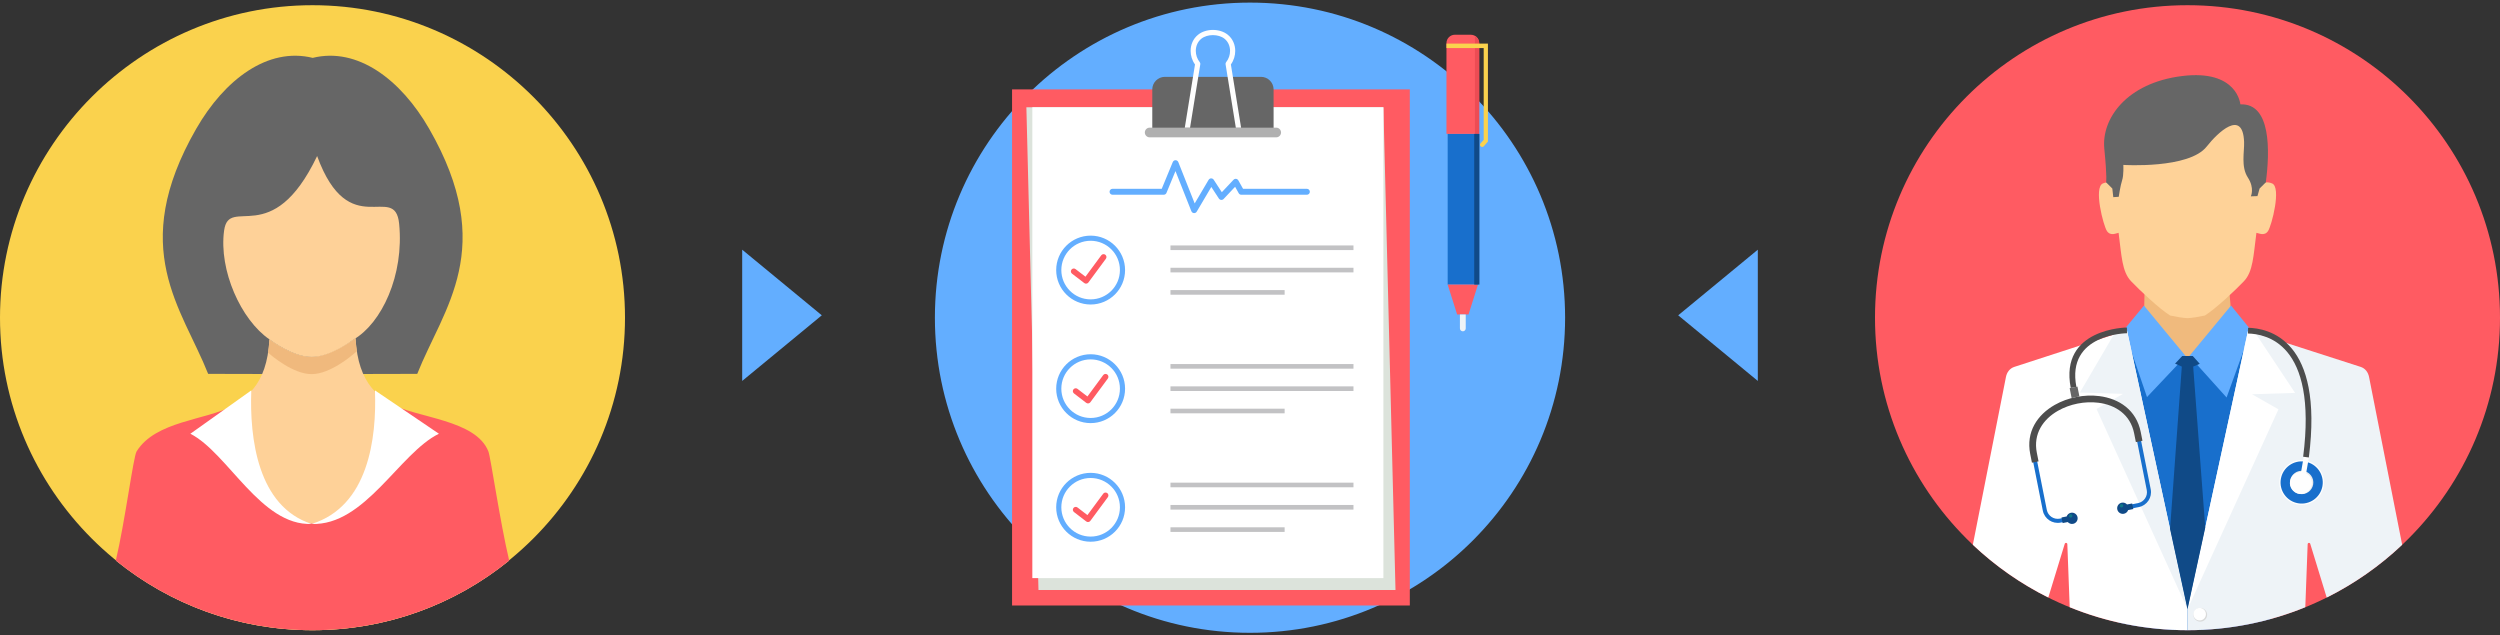 <?xml version="1.0" encoding="UTF-8"?>
<svg width="480px" height="122px" viewBox="0 0 480 122" version="1.1" xmlns="http://www.w3.org/2000/svg" xmlns:xlink="http://www.w3.org/1999/xlink">
    <rect x="0" y="0" width="480" height="122" fill="#333333" stroke="none"/>
    <!-- Generator: Sketch 45.2 (43514) - http://www.bohemiancoding.com/sketch -->
    <title>Group 7</title>
    <desc>Created with Sketch.</desc>
    <defs></defs>
    <g id="Page-6" stroke="none" stroke-width="1" fill="none" fill-rule="evenodd">
        <g id="2Реформа-для-пациентов_1170рх" transform="translate(-606, -722)">
            <g id="Group-7" transform="translate(606, 723)">
                <polygon id="Triangle-Copy-4" stroke="#63AEFF" fill="#63AEFF" points="157 59.54 143 71.08 143 48"></polygon>
                <polygon id="Triangle-Copy-5" stroke="#63AEFF" fill="#63AEFF" transform="translate(330, 59.54) rotate(-180) translate(-330, -59.54) " points="337 59.54 323 71.08 323 48"></polygon>
                <g id="girl-(3)" fill-rule="nonzero">
                    <path d="M60,120 C93.046,120 120,93.047 120,60 C120,26.953 93.047,0 60,0 C26.953,0 0,26.953 0,60 C0,93.047 26.953,120 60,120 Z" id="Shape" fill="#FAD24D"></path>
                    <path d="M39.964,70.781 C34.96,58.158 24.45,46.734 37.676,23.723 C43.122,14.246 51.443,7.995 60.038,10.111 C68.632,7.995 76.953,14.246 82.399,23.723 C95.624,46.734 85.115,58.158 80.111,70.781 L60.038,70.83 L39.964,70.781 L39.964,70.781 Z" id="Shape" fill="#666666"></path>
                    <path d="M26.229,90.514 C25.601,91.527 24.035,100.144 22.303,106.676 C32.606,115.007 45.719,119.999 59.999,119.999 C74.28,119.999 87.393,115.007 97.696,106.676 C95.963,100.144 94.398,91.526 93.77,90.514 C84.131,74.95 69.274,81.744 68.261,63.934 C68.261,63.934 63.481,67.501 59.831,67.534 C56.181,67.566 51.733,64.159 51.733,64.159 C50.723,81.954 35.861,74.962 26.229,90.514 Z" id="Shape" fill="#FED198"></path>
                    <path d="M68.519,66.45 C68.4,65.669 68.311,64.834 68.261,63.935 C68.261,63.935 63.481,67.502 59.831,67.534 C56.181,67.567 51.733,64.16 51.733,64.16 C51.682,65.076 51.591,65.923 51.468,66.714 C51.561,66.788 51.654,66.863 51.749,66.936 L51.748,66.949 C52.029,67.193 56.302,70.867 59.83,70.83 C63.359,70.867 67.631,67.193 67.912,66.949 L67.912,66.936 C68.119,66.777 68.32,66.614 68.519,66.45 L68.519,66.45 Z" id="Shape" fill="#F0B97D"></path>
                    <path d="M51.749,64.171 C52.03,64.383 56.302,67.566 59.831,67.534 C63.36,67.566 67.631,64.383 67.913,64.171 C73.247,61.061 77.623,51.894 76.635,41.958 C75.826,33.819 67.022,45.753 60.889,28.96 C52.21,47.141 43.967,36.386 43.027,43.276 C41.991,50.868 46.253,60.42 51.749,64.171 L51.749,64.171 L51.749,64.171 Z" id="Shape" fill="#FED198"></path>
                    <path d="M44.746,76.901 C39.493,79.707 29.885,79.792 26.229,85.67 C25.592,86.693 23.993,99.233 22.235,106.621 C32.547,114.985 45.687,119.999 59.999,119.999 C74.311,119.999 87.45,114.985 97.763,106.621 C96.004,99.233 94.214,86.79 93.769,85.67 C91.342,79.547 80.104,79.291 74.846,76.467 C66.671,106.127 54.486,108.149 44.746,76.904 L44.745,76.901 L44.746,76.901 L44.746,76.901 Z" id="Shape" fill="#FF5B62"></path>
                    <g id="Group" transform="translate(36.328, 73.828)" fill="#FFFFFF">
                        <path d="M11.92,0.125 C11.579,9.353 13.148,22.426 23.501,25.766 C13.754,26.174 7.429,12.129 0.223,8.451 L11.92,0.126 L11.92,0.125 L11.92,0.125 Z" id="Shape"></path>
                        <path d="M35.663,0.125 C36.021,9.353 34.374,22.426 23.502,25.766 C33.738,26.174 40.38,12.129 47.945,8.451 L35.663,0.126 L35.663,0.125 Z" id="Shape"></path>
                    </g>
                </g>
                <g id="medical-history-(2)" transform="translate(180, 0)" fill-rule="nonzero">
                    <circle id="Oval" stroke="#63AEFF" fill="#63AEFF" cx="60" cy="60" r="60"></circle>
                    <rect id="Rectangle-path" fill="#FF5B62" x="14.316" y="16.164" width="76.367" height="99.092"></rect>
                    <polygon id="Shape" fill="#DCE3DB" points="17.064 19.592 85.612 19.592 87.936 112.275 19.388 112.275"></polygon>
                    <rect id="Rectangle-path" fill="#FFFFFF" x="18.208" y="19.593" width="67.403" height="90.404"></rect>
                    <path d="M43.654,13.755 L62.114,13.755 C63.443,13.755 64.531,14.842 64.531,16.172 L64.531,24.106 L41.237,24.106 L41.237,16.172 C41.237,14.843 42.325,13.755 43.654,13.755 Z" id="Shape" fill="#666666"></path>
                    <path d="M40.738,23.508 L65.03,23.508 C65.544,23.508 65.96,23.924 65.96,24.438 L65.96,24.438 C65.96,24.952 65.544,25.369 65.03,25.369 L40.738,25.369 C40.224,25.369 39.807,24.952 39.807,24.438 L39.807,24.438 C39.807,23.924 40.224,23.508 40.738,23.508 Z" id="Shape" fill="#B0B0B0"></path>
                    <path d="M50.456,11.346 L48.491,23.507 L47.48,23.507 L49.439,11.377 C48.882,10.604 48.599,9.677 48.599,8.768 C48.599,8.186 48.715,7.607 48.949,7.078 C49.186,6.543 49.544,6.059 50.025,5.671 C51.553,4.437 54.205,4.436 55.734,5.67 C56.216,6.06 56.575,6.545 56.813,7.081 C57.049,7.613 57.165,8.193 57.165,8.778 C57.165,9.684 56.884,10.607 56.329,11.377 L58.289,23.507 L57.278,23.507 L55.312,11.347 C55.283,11.192 55.328,11.041 55.423,10.931 C55.92,10.309 56.171,9.538 56.171,8.778 C56.171,8.328 56.083,7.884 55.904,7.482 C55.728,7.085 55.465,6.728 55.113,6.444 C53.95,5.506 51.808,5.508 50.646,6.445 C50.295,6.728 50.033,7.084 49.858,7.478 C49.68,7.879 49.593,8.321 49.593,8.768 C49.593,9.536 49.85,10.316 50.355,10.942 C50.45,11.06 50.482,11.208 50.456,11.346 L50.456,11.346 Z" id="Shape" fill="#FEFEFE"></path>
                    <g id="Group" transform="translate(44.531, 45.938)" fill="#C2C2C4">
                        <path d="M0.198,0.187 L35.336,0.187 L35.336,1.076 L0.198,1.076 L0.198,0.187 Z M0.198,8.758 L22.118,8.758 L22.118,9.647 L0.198,9.647 L0.198,8.758 Z M0.198,4.473 L35.336,4.473 L35.336,5.361 L0.198,5.361 L0.198,4.473 Z" id="Shape"></path>
                        <path d="M0.198,22.959 L35.336,22.959 L35.336,23.848 L0.198,23.848 L0.198,22.959 Z M0.198,31.53 L22.118,31.53 L22.118,32.419 L0.198,32.419 L0.198,31.53 Z M0.198,27.245 L35.336,27.245 L35.336,28.133 L0.198,28.133 L0.198,27.245 Z" id="Shape"></path>
                        <path d="M0.198,45.731 L35.336,45.731 L35.336,46.62 L0.198,46.62 L0.198,45.731 Z M0.198,54.303 L22.118,54.303 L22.118,55.191 L0.198,55.191 L0.198,54.303 Z M0.198,50.017 L35.336,50.017 L35.336,50.906 L0.198,50.906 L0.198,50.017 Z" id="Shape"></path>
                    </g>
                    <g id="Group" transform="translate(22.734, 44.062)" fill="#63AEFF">
                        <path d="M6.667,0.18 C8.493,0.18 10.146,0.92 11.343,2.116 L11.342,2.117 C12.539,3.315 13.28,4.968 13.28,6.792 C13.28,8.618 12.54,10.271 11.343,11.467 C10.147,12.663 8.494,13.404 6.668,13.404 C4.844,13.404 3.191,12.663 1.993,11.466 L1.992,11.467 C0.796,10.271 0.055,8.617 0.055,6.792 C0.055,4.968 0.795,3.315 1.992,2.118 L1.993,2.117 L1.994,2.116 C3.191,0.92 4.844,0.18 6.668,0.18 L6.667,0.18 Z M10.645,2.814 C9.627,1.796 8.22,1.166 6.668,1.166 C5.113,1.166 3.706,1.796 2.69,2.812 L2.687,2.814 C1.671,3.831 1.042,5.237 1.042,6.792 C1.042,8.345 1.672,9.751 2.69,10.769 L2.69,10.772 C3.706,11.788 5.113,12.418 6.667,12.418 C8.22,12.418 9.627,11.787 10.645,10.77 C11.663,9.751 12.292,8.345 12.292,6.792 C12.292,5.237 11.663,3.831 10.646,2.814 L10.645,2.814 L10.645,2.814 Z" id="Shape"></path>
                        <path d="M6.667,22.953 C8.493,22.953 10.146,23.692 11.343,24.889 L11.342,24.89 C12.539,26.088 13.28,27.741 13.28,29.565 C13.28,31.391 12.54,33.044 11.343,34.24 C10.147,35.436 8.494,36.176 6.668,36.176 C4.844,36.176 3.191,35.436 1.993,34.239 L1.992,34.24 C0.796,33.044 0.055,31.39 0.055,29.565 C0.055,27.741 0.795,26.088 1.992,24.891 L1.993,24.89 L1.994,24.889 C3.191,23.693 4.844,22.953 6.668,22.953 L6.667,22.953 Z M10.645,25.587 C9.627,24.569 8.22,23.94 6.668,23.94 C5.113,23.94 3.706,24.569 2.69,25.585 L2.687,25.587 C1.671,26.604 1.042,28.01 1.042,29.565 C1.042,31.118 1.672,32.524 2.69,33.542 L2.69,33.544 C3.706,34.56 5.113,35.19 6.667,35.19 C8.22,35.19 9.627,34.56 10.645,33.543 C11.663,32.525 12.292,31.118 12.292,29.565 C12.292,28.01 11.663,26.604 10.646,25.587 L10.645,25.587 L10.645,25.587 Z" id="Shape"></path>
                        <path d="M6.667,45.725 C8.493,45.725 10.146,46.465 11.343,47.662 L11.342,47.663 C12.539,48.86 13.28,50.513 13.28,52.337 C13.28,54.163 12.54,55.816 11.343,57.012 C10.147,58.208 8.494,58.949 6.668,58.949 C4.844,58.949 3.191,58.208 1.993,57.011 L1.992,57.012 C0.796,55.816 0.055,54.163 0.055,52.337 C0.055,50.513 0.795,48.86 1.992,47.663 L1.993,47.663 L1.994,47.662 C3.191,46.465 4.844,45.725 6.668,45.725 L6.667,45.725 Z M10.645,48.359 C9.627,47.341 8.22,46.712 6.668,46.712 C5.113,46.712 3.706,47.341 2.69,48.357 L2.687,48.359 C1.671,49.376 1.042,50.782 1.042,52.337 C1.042,53.89 1.672,55.296 2.69,56.314 L2.69,56.316 C3.706,57.333 5.113,57.962 6.667,57.962 C8.22,57.962 9.627,57.332 10.645,56.315 C11.663,55.297 12.292,53.89 12.292,52.337 C12.292,50.782 11.663,49.376 10.646,48.36 L10.645,48.36 L10.645,48.359 Z" id="Shape"></path>
                    </g>
                    <g id="Group" transform="translate(25.547, 47.578)" fill="#FF5B62">
                        <path d="M0.279,3.966 C0.036,3.78 -0.011,3.432 0.175,3.19 C0.361,2.947 0.709,2.9 0.952,3.086 L2.862,4.55 L5.895,0.442 C6.077,0.196 6.424,0.145 6.67,0.327 C6.915,0.509 6.967,0.856 6.784,1.102 L3.427,5.649 L3.413,5.669 C3.227,5.911 2.879,5.958 2.636,5.772 L0.279,3.966 C0.279,3.966 0.279,3.966 0.279,3.966 Z" id="Shape"></path>
                        <path d="M0.657,26.963 C0.414,26.777 0.367,26.429 0.553,26.186 C0.739,25.944 1.087,25.897 1.33,26.083 L3.24,27.547 L6.273,23.438 C6.455,23.193 6.802,23.141 7.048,23.324 C7.293,23.505 7.345,23.853 7.162,24.098 L3.805,28.646 L3.791,28.665 C3.605,28.908 3.257,28.955 3.014,28.769 L0.657,26.963 Z" id="Shape"></path>
                        <path d="M0.657,49.736 C0.414,49.55 0.367,49.203 0.553,48.96 C0.739,48.717 1.087,48.67 1.33,48.856 L3.24,50.32 L6.273,46.211 C6.455,45.966 6.802,45.915 7.048,46.097 C7.293,46.279 7.345,46.627 7.162,46.872 L3.805,51.419 L3.791,51.439 C3.605,51.682 3.257,51.728 3.014,51.543 L0.657,49.736 L0.657,49.736 L0.657,49.736 Z" id="Shape"></path>
                    </g>
                    <rect id="Rectangle-path" fill="#186FCC" x="97.953" y="24.704" width="5.82" height="28.935"></rect>
                    <g id="Group" transform="translate(97.5, 5.625)" fill="#FF5B62">
                        <polygon id="Shape" points="0.452 48.013 6.273 48.013 4.456 53.756 2.269 53.756 0.452 48.013"></polygon>
                        <path d="M1.827,0.046 L4.899,0.046 C5.783,0.046 6.506,0.769 6.506,1.654 L6.506,18.996 C6.506,19.042 6.469,19.078 6.424,19.078 L0.302,19.078 C0.257,19.078 0.22,19.041 0.22,18.996 L0.22,1.653 C0.22,0.769 0.944,0.045 1.828,0.045 C1.828,0.046 1.827,0.046 1.827,0.046 Z" id="Shape"></path>
                    </g>
                    <path d="M104.006,7.278 L104.006,24.625 C104.003,24.668 103.97,24.701 103.927,24.703 L103.923,24.703 L103.183,24.703 L103.183,5.876 C103.673,6.153 104.006,6.679 104.006,7.278 Z" id="Shape" fill="#ED4C54"></path>
                    <path d="M100.304,59.38 L101.422,59.38 L101.422,62.055 C101.422,62.362 101.171,62.613 100.863,62.613 L100.863,62.613 C100.555,62.613 100.304,62.362 100.304,62.055 L100.304,59.38 L100.304,59.38 Z" id="Shape" fill="#EEF3F7"></path>
                    <path d="M97.719,7.37 L105.275,7.37 L105.683,7.37 L105.683,7.799 L105.683,26.016 L105.683,26.182 L105.573,26.307 L104.854,27.124 C104.51,27.43 103.921,26.961 104.259,26.54 L104.868,25.849 L104.868,8.229 L97.719,8.229 L97.719,7.37 L97.719,7.37 L97.719,7.37 Z" id="Shape" fill="#FAD24D"></path>
                    <rect id="Rectangle-path" fill="#104A87" x="103.052" y="24.704" width="1" height="28.935"></rect>
                    <path d="M33.034,35.82 C33.034,35.504 33.291,35.248 33.607,35.248 L43.054,35.248 L45.175,30.109 C45.294,29.818 45.628,29.679 45.919,29.798 C46.069,29.86 46.178,29.978 46.233,30.117 L49.38,38.055 L52.056,33.523 C52.216,33.252 52.567,33.162 52.838,33.322 C52.924,33.373 52.991,33.443 53.039,33.523 L54.591,35.902 L56.84,33.51 C57.056,33.28 57.418,33.269 57.648,33.485 C57.692,33.526 57.726,33.572 57.755,33.621 L58.666,35.249 L70.919,35.249 C71.235,35.249 71.491,35.505 71.491,35.821 C71.491,36.137 71.235,36.393 70.919,36.393 L58.333,36.393 C58.132,36.392 57.938,36.287 57.834,36.1 L57.139,34.859 L54.926,37.213 C54.894,37.244 54.859,37.275 54.821,37.299 C54.557,37.471 54.203,37.395 54.031,37.131 L52.572,34.894 L49.786,39.612 C49.725,39.731 49.622,39.829 49.488,39.882 C49.194,39.998 48.861,39.853 48.745,39.56 L45.691,31.849 L43.98,35.995 C43.906,36.224 43.69,36.391 43.436,36.391 L33.607,36.391 C33.291,36.392 33.034,36.136 33.034,35.82 Z" id="Shape" fill="#63AEFF"></path>
                </g>
                <g id="doctor-(12)" transform="translate(360, 0)" fill-rule="nonzero">
                    <circle id="Oval" fill="#FF5B62" cx="60" cy="60" r="60"></circle>
                    <path d="M51.637,58.46 C57.212,58.46 62.786,58.46 68.36,58.46 L68.452,59.603 L60.279,71.993 L51.5,59.481 L51.637,58.461 L51.637,58.46 L51.637,58.46 Z" id="Shape" fill="#B3B3B3"></path>
                    <polygon id="Shape" fill="#F0BA7D" points="51.745 55.352 51.6 62.341 39.743 68.825 39.743 92.591 59.703 92.591 79.661 92.591 79.661 68.824 68.642 61.975 68.036 54.988 51.745 55.352 51.745 55.352"></polygon>
                    <path d="M46.266,34.972 C46.266,34.972 45.586,33.478 43.761,34.218 C41.935,34.958 43.843,42.339 44.54,43.369 C45.237,44.399 46.36,43.745 46.769,43.704 C47.35,48.105 47.402,51.138 49.163,52.993 C50.832,54.75 54.652,58.331 56.664,59.58 C58.027,59.867 59.044,60.036 60,60.087 C60.956,60.036 61.974,59.867 63.336,59.58 C65.348,58.331 69.169,54.75 70.837,52.993 C72.598,51.138 72.65,48.105 73.231,43.704 C73.64,43.745 74.763,44.399 75.46,43.369 C76.157,42.339 78.065,34.957 76.239,34.218 C74.414,33.477 73.734,34.972 73.734,34.972 C73.734,34.972 75.539,29.175 72.331,23.469 C70.133,19.558 65.12,17.53 60,17.381 C54.88,17.53 49.867,19.558 47.669,23.469 C44.462,29.175 46.266,34.972 46.266,34.972 L46.266,34.972 L46.266,34.972 Z" id="Shape" fill="#FED298"></path>
                    <path d="M45.785,64.397 L48.625,63.278 L50.913,61.222 L58.992,67.35 L61.005,67.35 L69.086,61.215 L74.213,64.398 L83.122,79.541 L76.067,117.819 C70.952,119.238 65.565,119.999 59.998,119.999 C55.459,119.999 51.038,119.492 46.787,118.537 L34.141,80.75 L45.785,64.397 L45.785,64.397 Z" id="Shape" fill="#186FCC"></path>
                    <g id="Group" transform="translate(48.281, 58.359)" stroke="#63AEFF" fill="#63AEFF">
                        <polygon id="Shape" points="23.341 4.123 20.079 0.101 12.724 8.991 19.037 16.006"></polygon>
                        <polygon id="Shape" points="0.09 4.052 3.356 0.101 10.711 8.991 4.147 15.934"></polygon>
                    </g>
                    <path d="M48.372,62.411 L26.752,69.442 C25.873,69.727 25.321,70.475 25.142,71.382 L18.784,103.599 C23.066,107.648 27.944,111.071 33.272,113.726 L36.432,103.412 C36.469,103.294 36.581,103.22 36.705,103.234 C36.827,103.249 36.92,103.347 36.927,103.471 L37.384,115.586 C44.363,118.43 51.998,119.999 60,119.999 L60,115.977 L48.372,62.412 L48.372,62.411 Z" id="Shape" fill="#FFFFFF"></path>
                    <g id="Group" transform="translate(39.141, 62.344)" fill="#EEF3F7">
                        <polygon id="Shape" points="9.231 0.068 6.755 0.829 0.195 12.022 8.476 12.281 3.392 15.176 20.86 53.633 9.232 0.068"></polygon>
                        <path d="M32.482,0.139 L54.108,7.098 C54.988,7.382 55.539,8.131 55.718,9.039 L62.075,41.256 C57.794,45.305 52.915,48.727 47.587,51.384 L44.426,41.069 C44.39,40.95 44.276,40.876 44.154,40.891 C44.031,40.906 43.939,41.004 43.931,41.128 L43.476,53.242 C36.496,56.086 28.862,57.656 20.86,57.656 L20.859,57.656 L20.859,53.633 L32.481,0.139 L32.482,0.139 Z" id="Shape"></path>
                    </g>
                    <polygon id="Shape" fill="#FFFFFF" points="71.622 62.482 72.997 62.9 80.659 74.436 72.378 74.696 77.462 77.591 60 115.977 71.622 62.483 71.622 62.483 71.622 62.483"></polygon>
                    <path d="M62.45,115.725 C61.721,115.725 61.13,116.315 61.13,117.042 C61.13,117.769 61.722,118.359 62.45,118.359 C63.179,118.359 63.771,117.769 63.771,117.042 C63.771,116.315 63.179,115.725 62.45,115.725 Z" id="Shape" fill="#D9DADA"></path>
                    <path d="M72.159,36.697 L73.431,36.653 L73.84,35.201 L75.039,34.005 C75.83,28.046 76.063,18.77 70.148,19.038 C70.148,19.038 69.615,12.275 58.945,13.601 C48.274,14.927 43.453,21.815 44.027,27.562 C44.601,33.309 44.37,34.005 44.37,34.005 L45.568,35.201 L45.749,36.852 L46.796,36.786 C46.796,36.786 47.124,34.576 47.452,33.604 C47.781,32.632 47.678,30.664 47.678,30.664 C47.678,30.664 60.281,31.467 63.687,27.135 C65.79,24.459 70.621,19.823 70.865,26.243 C70.937,28.147 70.229,31.001 71.584,33.078 C72.938,35.155 72.158,36.697 72.158,36.697 L72.159,36.697 L72.159,36.697 Z" id="Shape" fill="#666666"></path>
                    <polygon id="Shape" fill="#104A87" points="60 115.977 63.407 100.296 61.092 69.387 62.353 68.848 61.005 67.35 58.993 67.35 57.61 68.813 58.908 69.387 56.651 100.546 60 115.977"></polygon>
                    <path d="M62.333,115.725 C61.669,115.725 61.13,116.262 61.13,116.924 C61.13,117.587 61.669,118.124 62.333,118.124 C62.996,118.124 63.536,117.587 63.536,116.924 C63.536,116.262 62.996,115.725 62.333,115.725 Z" id="Shape" fill="#FFFFFF"></path>
                    <path d="M81.186,95.875 C78.845,95.471 77.275,93.244 77.678,90.904 C78.083,88.563 80.309,86.991 82.65,87.395 C84.991,87.8 86.561,90.026 86.157,92.368 C85.753,94.708 83.527,96.279 81.186,95.875 L81.186,95.875 L81.186,95.875 Z" id="Shape" fill="#FEFEFE"></path>
                    <path d="M81.229,95.628 C79.024,95.247 77.545,93.152 77.926,90.946 C78.307,88.741 80.403,87.262 82.608,87.642 C84.813,88.023 86.292,90.119 85.911,92.324 C85.53,94.53 83.434,96.008 81.229,95.627 L81.229,95.628 Z" id="Shape" fill="#186FCC"></path>
                    <path d="M81.537,93.845 C80.317,93.635 79.499,92.474 79.709,91.254 C79.919,90.034 81.08,89.216 82.299,89.426 C83.52,89.637 84.338,90.796 84.127,92.017 C83.917,93.236 82.757,94.055 81.537,93.844 L81.537,93.845 Z" id="Shape" fill="#EBECEC"></path>
                    <polygon id="Shape" fill="#FEFEFE" points="81.8 89.666 82.785 89.837 83.315 86.769 82.33 86.599"></polygon>
                    <path d="M50.652,96.36 C51.437,96.203 52.086,95.742 52.501,95.122 C52.914,94.503 53.094,93.726 52.938,92.941 L50.767,82.004 C49.947,77.876 46.718,75.772 43.029,75.305 C41.615,75.126 40.133,75.191 38.697,75.476 C37.26,75.76 35.867,76.265 34.629,76.97 C31.405,78.806 29.233,81.981 30.053,86.115 L32.224,97.053 C32.381,97.837 32.843,98.486 33.462,98.901 C34.084,99.315 34.859,99.493 35.644,99.338 L37.489,98.971 L37.338,98.211 L35.492,98.577 C34.917,98.691 34.347,98.559 33.893,98.257 C33.439,97.952 33.1,97.476 32.986,96.901 L30.815,85.963 C30.07,82.212 32.061,79.321 35.01,77.642 C36.176,76.977 37.491,76.501 38.848,76.232 C40.205,75.963 41.602,75.902 42.934,76.07 C46.311,76.497 49.264,78.41 50.007,82.154 L52.178,93.092 C52.292,93.666 52.16,94.236 51.857,94.691 C51.553,95.144 51.077,95.484 50.501,95.597 L48.655,95.964 L48.806,96.724 L50.652,96.36 Z" id="Shape" fill="#186FCC"></path>
                    <path d="M51.352,83.625 L51.021,81.954 C50.176,77.699 46.854,75.53 43.061,75.05 C41.62,74.868 40.111,74.933 38.648,75.223 C37.185,75.513 35.765,76.028 34.504,76.746 C31.188,78.634 28.955,81.903 29.801,86.166 L30.133,87.836 L31.4,87.584 L31.069,85.913 C30.35,82.29 32.28,79.493 35.138,77.866 C36.28,77.216 37.568,76.749 38.899,76.485 C40.229,76.221 41.599,76.162 42.903,76.327 C46.175,76.74 49.036,78.588 49.755,82.205 L50.086,83.876 L51.354,83.624 L51.352,83.625 Z" id="Shape" fill="#4D4D4D"></path>
                    <g id="Group" transform="translate(35.625, 95.391)" fill="#104A87">
                        <path d="M0.399,4.039 L1.387,3.843 C1.635,4.121 2.019,4.264 2.41,4.187 C2.997,4.07 3.379,3.5 3.262,2.912 C3.146,2.325 2.575,1.943 1.988,2.059 C1.596,2.137 1.296,2.416 1.174,2.768 L0.187,2.963 L0.4,4.039 L0.399,4.039 Z" id="Shape"></path>
                        <path d="M13.966,1.347 L12.979,1.543 C12.857,1.894 12.557,2.173 12.166,2.251 C11.579,2.367 11.008,1.986 10.891,1.398 C10.775,0.811 11.156,0.24 11.744,0.124 C12.135,0.046 12.519,0.19 12.766,0.467 L13.753,0.271 L13.966,1.347 Z" id="Shape"></path>
                    </g>
                    <path d="M39.248,75.125 L38.871,73.227 L38.123,73.376 L37.375,73.524 L37.755,75.441 C38.041,75.357 38.329,75.287 38.621,75.229 C38.829,75.187 39.038,75.153 39.248,75.125 Z" id="Shape" fill="#666666"></path>
                    <g id="Group" transform="translate(37.031, 95.625)" fill="#0F7986">
                        <path d="M0.601,2.749 C0.779,2.714 0.895,2.541 0.859,2.364 C0.824,2.186 0.652,2.07 0.474,2.105 C0.296,2.14 0.18,2.313 0.216,2.491 C0.251,2.668 0.424,2.784 0.601,2.749 L0.601,2.749 Z" id="Shape"></path>
                        <path d="M10.364,0.808 C10.541,0.772 10.656,0.6 10.621,0.423 C10.586,0.244 10.414,0.129 10.236,0.164 C10.058,0.199 9.942,0.372 9.978,0.55 C10.012,0.728 10.185,0.843 10.364,0.808 Z" id="Shape"></path>
                    </g>
                    <path d="M81.417,93.824 C80.263,93.625 79.489,92.528 79.688,91.374 C79.887,90.22 80.984,89.446 82.138,89.646 C83.291,89.845 84.066,90.942 83.866,92.095 C83.667,93.249 82.57,94.023 81.416,93.824 L81.417,93.824 Z" id="Shape" fill="#FEFEFE"></path>
                    <g id="Group" transform="translate(37.266, 61.875)" fill="#4D4D4D">
                        <path d="M11.117,1.106 C11.084,1.106 -0.569,1.203 1.399,11.397 L0.315,11.605 C-1.904,0.111 11.067,0.005 11.104,0.005 L11.117,1.106 Z" id="Shape"></path>
                        <path d="M34.369,0.057 C36.271,0.108 39.946,0.626 42.775,4.067 C45.543,7.435 47.483,13.619 46.032,24.957 L44.94,24.819 C46.345,13.845 44.53,7.936 41.925,4.767 C39.38,1.671 36.061,1.204 34.344,1.158 L34.37,0.057 L34.369,0.057 Z" id="Shape"></path>
                    </g>
                </g>
            </g>
        </g>
    </g>
</svg>
